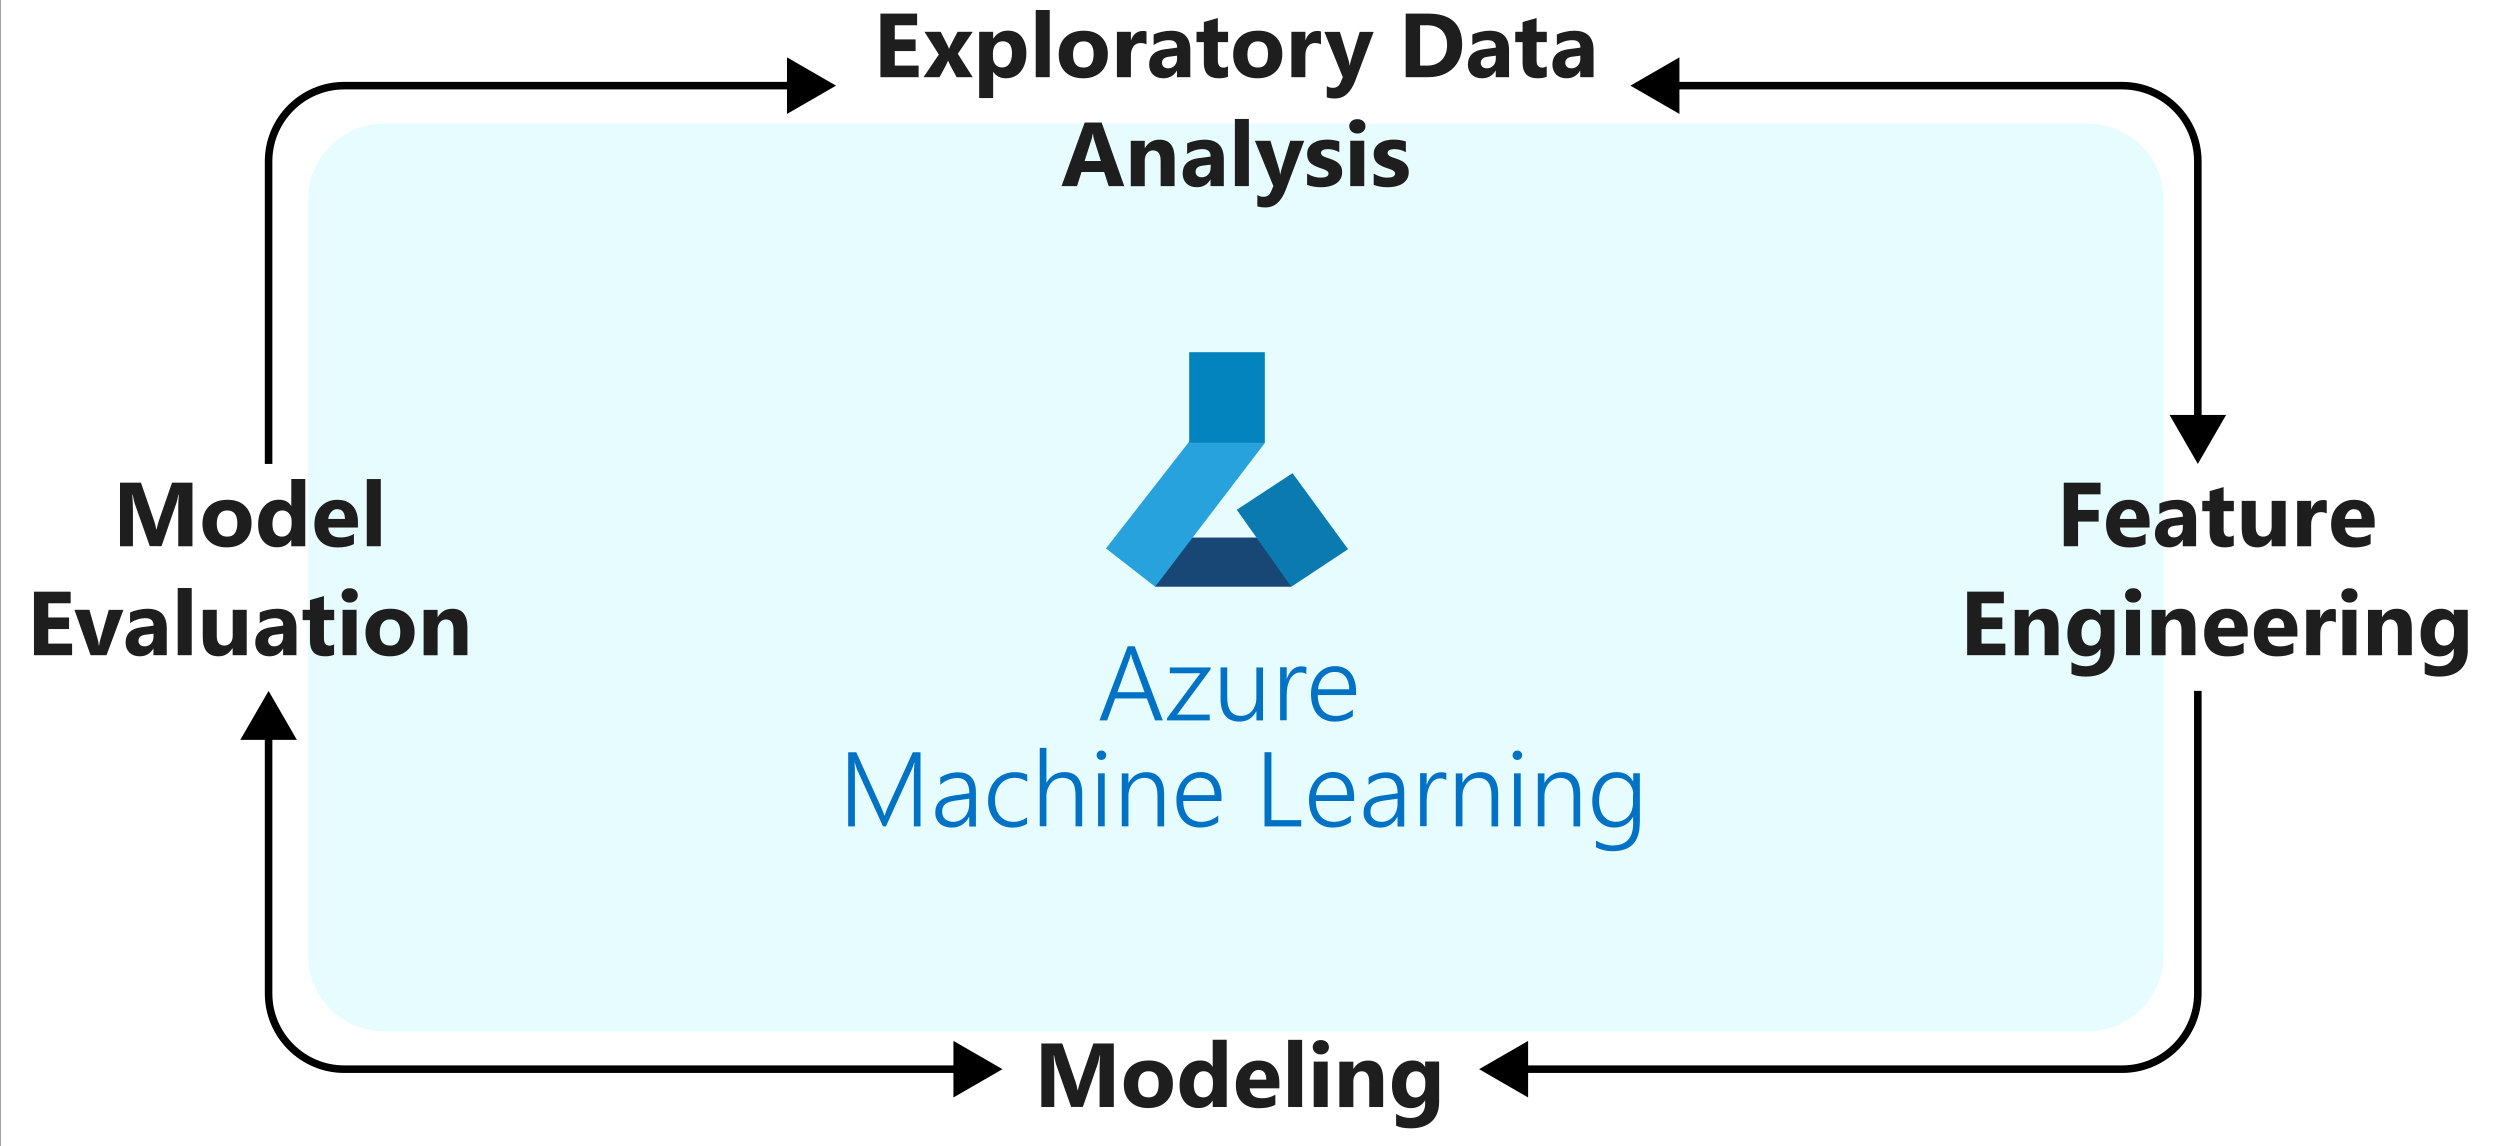 <?xml version="1.0" encoding="utf-8"?>
<!-- Generator: Adobe Illustrator 23.0.2, SVG Export Plug-In . SVG Version: 6.00 Build 0)  -->
<svg version="1.1" xmlns="http://www.w3.org/2000/svg" xmlns:xlink="http://www.w3.org/1999/xlink" x="0px" y="0px"
	 viewBox="0 0 330.44 151.49" enable-background="new 0 0 330.44 151.49" xml:space="preserve">
<rect x="0" y="0" width="330.44" height="151.49" fill="#333333" stroke="none"/>
<symbol  id="Deleted_Symbol_6" viewBox="0 -32 32 32">
	<rect y="-10" width="32" height="2"/>
	<rect y="-26" width="32" height="2"/>
	<rect y="-17.99" width="32" height="1.99"/>
	<rect y="-32" fill="none" width="32" height="32"/>
	<rect y="-32" fill="none" width="32" height="32"/>
</symbol>
<symbol  id="Marketplace_store" viewBox="-15.25 -19.25 30.5 38.5">
	<path fill="#0078D7" d="M13.45,9.65l-2.2-1.2l-1,1.2h-2.7v4.9c0,2.8-2.2,4.7-5.3,4.7c-0.5,0-0.9-0.1-1.3-0.1
		c0.6-0.3,1.1-0.8,1.6-1.3c1.9-0.1,3.7-1.1,3.7-3.3v-5h-3.4v4.5c0,2.8-2.2,4.7-5.3,4.7s-5.3-1.9-5.3-4.7v-4.5h-1.2h-5.1l-1.2-26.9
		l24.7-1.8l0,0h0.4l1-0.1l4.4,3.5L13.45,9.65z M-6.55,14.05c0,2.3,2,3.3,3.9,3.3s3.9-1,3.9-3.3v-4.5h-3v4.9c0,0.6,0.2,1.2,0.4,1.6
		c-0.6,0.2-1.1,0.2-1.3,0.2h-0.1c-0.2-0.6-0.4-1.2-0.4-1.8v-4.9h-3.4V14.05z"/>
</symbol>
<symbol  id="Pencil-02" viewBox="0 -16 16 16">
	<polyline fill="none" stroke="#000000" stroke-miterlimit="10" points="14.88,-4.12 4.69,-14.31 0.69,-15.31 1.69,-11.31 
		11.88,-1.12 	"/>
	<path fill="none" stroke="#000000" stroke-miterlimit="10" d="M11.88-1.12c0.83,0.83,2.17,0.83,3,0c0.83-0.83,0.83-2.17,0-3"/>
	<path fill="none" stroke="#000000" stroke-miterlimit="10" d="M4.5-14.5c0,1.66-1.34,3-3,3"/>
	<rect y="-16" fill="none" width="16" height="16"/>
	<line fill="none" stroke="#000000" stroke-miterlimit="10" x1="11" y1="-2" x2="14" y2="-5"/>
</symbol>
<symbol  id="Play-01" viewBox="0 -16 16 16">
	<g>
		<path d="M4-2.92L11.26-8L4-13.08V-2.92 M3-1v-14l10,7L3-1L3-1z"/>
	</g>
	<rect y="-16" fill="none" width="16" height="16"/>
</symbol>
<symbol  id="Repairs_x5F_01" viewBox="6 -32 20 32">
	<g>
		<path fill="#FFFFFF" d="M26-16h-4v8.59l2,2V0h-6v-5.41l2-2V-16h-4v-2h2v-11c0-1.65,1.35-3,3-3s3,1.35,3,3v11h2V-16z M20-2h2v-2.59
			l-1-1l-1,1V-2z M22-29c0-0.55-0.45-1-1-1s-1,0.45-1,1v11h2V-29z"/>
		<path fill="#FFFFFF" d="M11,0C8.24,0,6-2.24,6-5c0-1.56,0.75-3.04,2-3.98V-29c0-1.65,1.35-3,3-3s3,1.35,3,3v20.02
			c1.25,0.94,2,2.42,2,3.98C16-2.24,13.76,0,11,0z M12.5-7.58L12-7.87V-29c0-0.55-0.45-1-1-1s-1,0.45-1,1v21.13L9.5-7.58
			C8.56-7.03,8-6.07,8-5c0,1.3,0.84,2.4,2,2.82V-5l1-1l1,1v2.82C13.16-2.6,14-3.7,14-5C14-6.07,13.44-7.03,12.5-7.58z"/>
	</g>
</symbol>
<symbol  id="Video_x5F_02" viewBox="0 -16 16 16">
	<rect x="0.5" y="-11.5" fill="none" stroke="#101010" stroke-miterlimit="10" width="11" height="7"/>
	<rect y="-16" fill="none" width="16" height="16"/>
	<polygon fill="none" stroke="#101010" stroke-miterlimit="10" points="11.5,-9.25 15.5,-11.25 15.5,-4.75 11.5,-6.75 	"/>
</symbol>
<symbol  id="Virtual_network" viewBox="-19.8 -10.7 39.6 21.4">
	<g>
		<polygon fill="#0078D7" points="19.8,0 17.4,2.4 9.1,10.7 7.7,9.3 17.1,0 7.7,-9.3 9.1,-10.7 17.4,-2.4 		"/>
		<polygon fill="#0078D7" points="-19.8,0 -17.3,2.4 -9.1,10.7 -7.7,9.3 -17.1,0 -7.7,-9.3 -9.1,-10.7 -17.3,-2.4 		"/>
		<path fill="#0078D7" d="M-4.8,0c0-1.3-1.1-2.4-2.4-2.4c-1.4,0-2.4,1.1-2.4,2.4s1.1,2.4,2.4,2.4C-5.8,2.4-4.8,1.3-4.8,0z"/>
		<path fill="#0078D7" d="M0,2.4c1.3,0,2.4-1.1,2.4-2.4S1.3-2.4,0-2.4S-2.4-1.3-2.4,0S-1.3,2.4,0,2.4z"/>
		<path fill="#0078D7" d="M7.2,2.4c1.3,0,2.4-1.1,2.4-2.4S8.5-2.4,7.2-2.4C5.8-2.4,4.8-1.3,4.8,0S5.8,2.4,7.2,2.4z"/>
	</g>
</symbol>
<symbol  id="W10_x5F_CheckboxIndeterminate_x5F_16" viewBox="-4 -4 8 8">
	<rect x="-4" y="-4" width="8" height="8"/>
</symbol>
<symbol  id="W10_x5F_Checkbox_x5F_16" viewBox="-8 -8 16 16">
	<g>
		<path d="M7,7V-7H-7V7H7 M8,8H-8V-8H8V8L8,8z"/>
	</g>
</symbol>
<symbol  id="W10_x5F_Undo" viewBox="-5.91 -7.91 11.82 15.82">
	<path fill="none" stroke="#FFFFFF" stroke-miterlimit="10" d="M-2.56-7.56l6.53,6.53c1.91,1.91,1.91,5.02,0,6.93L3.91,5.98
		c-1.91,1.91-5.02,1.91-6.93,0l-2.54-2.53"/>
</symbol>
<symbol  id="gripper_x5F_16" viewBox="0 -16 16 16">
	<polygon fill="none" stroke="#231F20" stroke-miterlimit="10" points="9.5,-15.5 15.5,-9.5 15.5,-15.5 	"/>
	<rect y="-16" fill="none" width="16" height="16"/>
</symbol>
<symbol  id="smallbox_x5F_32" viewBox="0 -32 32 32">
	<rect x="8" y="-24" width="16" height="16"/>
	<rect y="-32" fill="none" width="32" height="32"/>
</symbol>
<symbol  id="unlock" viewBox="0 -16 16 16">
	<rect x="2.5" y="-15.5" fill="none" stroke="#000000" stroke-miterlimit="10" width="11" height="8"/>
	<rect y="-16" fill="none" width="16" height="16"/>
	<path d="M8,0C5.72,0,4-1.74,4-4h1c0,1.71,1.29,3,3,3s3-1.29,3-3v-3H6v-1h6v4C12-1.74,10.28,0,8,0z"/>
</symbol>
<g id="Shapes">
	<rect x="0.06" fill="#FFFFFF" width="330.44" height="151.49"/>
	<g>
		<path fill="#FFFFFF" d="M285.98,126.32c0,5.5-4.5,10-10,10H50.73c-5.5,0-10-4.5-10-10v-100c0-5.5,4.5-10,10-10h225.25
			c5.5,0,10,4.5,10,10V126.32z"/>
		<path opacity="0.14" fill="#50E6FF" d="M285.98,126.32c0,5.5-4.5,10-10,10H50.73c-5.5,0-10-4.5-10-10v-100c0-5.5,4.5-10,10-10
			h225.25c5.5,0,10,4.5,10,10V126.32z"/>
	</g>
	<g id="Wrench_tool_x28_s_x29_">
	</g>
	<g id="user2">
	</g>
	<g id="user2_1_">
	</g>
	<g id="user2_4_">
	</g>
	<g id="user2_3_">
	</g>
	<g id="user2_2_">
	</g>
	<g id="Internet_2">
	</g>
	<g id="Enterprise">
	</g>
	<g id="Tunnel__x28_stackable_x29_">
	</g>
	<g id="New_Symbol">
	</g>
	<g id="New_Symbol_1">
	</g>
	<g id="Files">
	</g>
	<g id="BlobBlock">
	</g>
	<g id="E_x5F_Enterprise">
	</g>
	<g id="E_x5F_AD_FS">
	</g>
	<g id="C_x5F_Azure_Active_Directory">
	</g>
	<g>
		<g>
			<path fill="none" stroke="#000000" stroke-miterlimit="10" d="M220.88,11.32h59.62c5.5,0,10,4.5,10,10v34.62"/>
			<g>
				<polygon points="221.98,15.06 215.5,11.32 221.98,7.58 				"/>
			</g>
			<g>
				<polygon points="286.76,54.84 290.5,61.32 294.24,54.84 				"/>
			</g>
		</g>
	</g>
	<g>
		<g>
			<path fill="none" stroke="#000000" stroke-miterlimit="10" d="M35.5,61.32v-40c0-5.5,4.5-10,10-10h59.62"/>
			<g>
				<polygon points="104.02,15.06 110.5,11.32 104.02,7.58 				"/>
			</g>
		</g>
	</g>
	<g>
		<g>
			<path fill="none" stroke="#000000" stroke-miterlimit="10" d="M200.88,141.32h79.62c5.5,0,10-4.5,10-10v-40"/>
			<g>
				<polygon points="201.98,145.06 195.5,141.32 201.98,137.58 				"/>
			</g>
		</g>
	</g>
	<g>
		<g>
			<path fill="none" stroke="#000000" stroke-miterlimit="10" d="M35.5,96.7v34.62c0,5.5,4.5,10,10,10h81.62"/>
			<g>
				<polygon points="31.76,97.79 35.5,91.32 39.24,97.79 				"/>
			</g>
			<g>
				<polygon points="126.02,145.06 132.5,141.32 126.02,137.58 				"/>
			</g>
		</g>
	</g>
	<g>
		<g>
			<rect x="152.68" y="71.05" fill="#184775" width="18" height="6.5"/>
			<polygon fill="#27A2DC" points="160.95,53.54 167.18,58.55 152.68,77.55 146.18,72.49 			"/>
			<polygon fill="#0B7AB1" points="163.47,67.38 170.84,62.54 178.18,72.59 170.68,77.55 			"/>
			<rect x="157.18" y="46.55" fill="#0384BE" width="10" height="11.97"/>
		</g>
	</g>
</g>
<g id="Text">
	<g id="Windows_Server_New">
	</g>
	<g>
		<rect y="63.32" fill="none" width="66" height="30"/>
		<path fill="#1E1E1E" d="M25.43,72.2h-1.87v-5.03c0-0.54,0.02-1.14,0.07-1.8h-0.05c-0.1,0.52-0.19,0.89-0.26,1.11l-1.97,5.71H19.8
			l-2-5.65c-0.05-0.15-0.14-0.54-0.26-1.17h-0.05c0.05,0.83,0.08,1.55,0.08,2.18v4.65h-1.71v-8.4h2.77l1.72,4.98
			c0.14,0.4,0.24,0.8,0.3,1.2h0.04c0.11-0.46,0.22-0.87,0.33-1.21l1.72-4.97h2.7V72.2z"/>
		<path fill="#1E1E1E" d="M29.98,72.35c-1,0-1.79-0.28-2.36-0.84s-0.86-1.32-0.86-2.28c0-0.99,0.3-1.77,0.89-2.33
			s1.4-0.84,2.41-0.84c1,0,1.78,0.28,2.34,0.84s0.85,1.3,0.85,2.22c0,1-0.29,1.78-0.88,2.36S30.99,72.35,29.98,72.35z M30.03,67.47
			c-0.44,0-0.78,0.15-1.02,0.45s-0.36,0.73-0.36,1.28c0,1.15,0.46,1.73,1.39,1.73c0.89,0,1.33-0.59,1.33-1.78
			C31.37,68.03,30.92,67.47,30.03,67.47z"/>
		<path fill="#1E1E1E" d="M40.35,72.2H38.5v-0.83h-0.02c-0.42,0.65-1.04,0.97-1.86,0.97c-0.75,0-1.35-0.26-1.81-0.79
			s-0.69-1.27-0.69-2.22c0-0.99,0.25-1.79,0.76-2.38s1.16-0.9,1.98-0.9c0.77,0,1.31,0.28,1.62,0.83h0.02v-3.57h1.85V72.2z
			 M38.54,69.28v-0.45c0-0.39-0.11-0.71-0.34-0.97s-0.52-0.39-0.88-0.39c-0.41,0-0.73,0.16-0.96,0.48s-0.35,0.76-0.35,1.33
			c0,0.53,0.11,0.93,0.33,1.22s0.53,0.43,0.93,0.43c0.38,0,0.68-0.15,0.92-0.45S38.54,69.78,38.54,69.28z"/>
		<path fill="#1E1E1E" d="M47.3,69.73h-3.91c0.06,0.87,0.61,1.31,1.65,1.31c0.66,0,1.24-0.16,1.74-0.47v1.34
			c-0.55,0.3-1.28,0.45-2.16,0.45c-0.97,0-1.72-0.27-2.26-0.81s-0.8-1.29-0.8-2.25c0-1,0.29-1.79,0.87-2.37s1.29-0.87,2.13-0.87
			c0.88,0,1.55,0.26,2.03,0.78s0.72,1.22,0.72,2.12V69.73z M45.59,68.59c0-0.86-0.35-1.29-1.04-1.29c-0.3,0-0.55,0.12-0.77,0.37
			s-0.35,0.55-0.4,0.92H45.59z"/>
		<path fill="#1E1E1E" d="M50.33,72.2h-1.85v-8.88h1.85V72.2z"/>
		<path fill="#1E1E1E" d="M9.53,86.6H4.49v-8.4h4.85v1.54H6.38v1.87h2.75v1.54H6.38v1.92h3.15V86.6z"/>
		<path fill="#1E1E1E" d="M16.31,80.6l-2.23,6h-2.11l-2.13-6h1.98l1.04,3.7c0.12,0.42,0.19,0.77,0.21,1.07h0.02
			c0.03-0.28,0.1-0.62,0.22-1.03l1.07-3.73H16.31z"/>
		<path fill="#1E1E1E" d="M22.03,86.6h-1.75v-0.86h-0.02c-0.4,0.67-1,1.01-1.79,1.01c-0.58,0-1.04-0.17-1.37-0.5s-0.5-0.77-0.5-1.32
			c0-1.16,0.69-1.84,2.07-2.02l1.63-0.22c0-0.66-0.36-0.98-1.07-0.98c-0.71,0-1.39,0.21-2.04,0.64v-1.39
			c0.26-0.13,0.61-0.25,1.06-0.35s0.85-0.15,1.22-0.15c1.71,0,2.57,0.85,2.57,2.56V86.6z M20.29,84.16v-0.4L19.2,83.9
			c-0.6,0.08-0.9,0.35-0.9,0.81c0,0.21,0.07,0.38,0.22,0.52s0.34,0.2,0.59,0.2c0.35,0,0.63-0.12,0.85-0.36S20.29,84.53,20.29,84.16z
			"/>
		<path fill="#1E1E1E" d="M25.34,86.6h-1.85v-8.88h1.85V86.6z"/>
		<path fill="#1E1E1E" d="M32.6,86.6h-1.85v-0.91h-0.03c-0.46,0.71-1.07,1.06-1.83,1.06c-1.39,0-2.09-0.84-2.09-2.53V80.6h1.85v3.46
			c0,0.85,0.34,1.27,1.01,1.27c0.33,0,0.6-0.12,0.8-0.35s0.3-0.55,0.3-0.95V80.6h1.85V86.6z"/>
		<path fill="#1E1E1E" d="M39.17,86.6h-1.75v-0.86h-0.02c-0.4,0.67-1,1.01-1.79,1.01c-0.58,0-1.04-0.17-1.37-0.5s-0.5-0.77-0.5-1.32
			c0-1.16,0.69-1.84,2.07-2.02l1.63-0.22c0-0.66-0.36-0.98-1.07-0.98c-0.71,0-1.39,0.21-2.04,0.64v-1.39
			c0.26-0.13,0.61-0.25,1.06-0.35s0.85-0.15,1.22-0.15c1.71,0,2.57,0.85,2.57,2.56V86.6z M37.43,84.16v-0.4l-1.09,0.14
			c-0.6,0.08-0.9,0.35-0.9,0.81c0,0.21,0.07,0.38,0.22,0.52s0.34,0.2,0.59,0.2c0.35,0,0.63-0.12,0.85-0.36S37.43,84.53,37.43,84.16z
			"/>
		<path fill="#1E1E1E" d="M44.17,86.53c-0.27,0.14-0.69,0.22-1.24,0.22c-1.3,0-1.96-0.68-1.96-2.03v-2.75h-0.97V80.6h0.97v-1.29
			l1.85-0.53v1.82h1.35v1.37h-1.35v2.43c0,0.63,0.25,0.94,0.74,0.94c0.2,0,0.4-0.06,0.6-0.17V86.53z"/>
		<path fill="#1E1E1E" d="M46.22,79.65c-0.31,0-0.57-0.09-0.77-0.28s-0.3-0.41-0.3-0.68c0-0.28,0.1-0.5,0.3-0.68
			s0.46-0.26,0.77-0.26c0.32,0,0.57,0.09,0.77,0.26s0.3,0.4,0.3,0.68c0,0.28-0.1,0.51-0.3,0.69S46.54,79.65,46.22,79.65z
			 M47.13,86.6h-1.85v-6h1.85V86.6z"/>
		<path fill="#1E1E1E" d="M51.53,86.75c-1,0-1.79-0.28-2.36-0.84s-0.86-1.32-0.86-2.28c0-0.99,0.3-1.77,0.89-2.33
			s1.4-0.84,2.41-0.84c1,0,1.78,0.28,2.34,0.84s0.85,1.3,0.85,2.22c0,1-0.29,1.78-0.88,2.36S52.54,86.75,51.53,86.75z M51.57,81.87
			c-0.44,0-0.78,0.15-1.02,0.45s-0.36,0.73-0.36,1.28c0,1.15,0.46,1.73,1.39,1.73c0.89,0,1.33-0.59,1.33-1.78
			C52.91,82.43,52.47,81.87,51.57,81.87z"/>
		<path fill="#1E1E1E" d="M61.79,86.6h-1.85v-3.33c0-0.93-0.33-1.39-1-1.39c-0.32,0-0.58,0.12-0.79,0.37s-0.31,0.56-0.31,0.94v3.42
			h-1.85v-6h1.85v0.95h0.02c0.44-0.73,1.08-1.1,1.93-1.1c1.33,0,1.99,0.82,1.99,2.47V86.6z"/>
	</g>
	<g>
		<rect x="255.56" y="63.32" fill="none" width="74.87" height="30"/>
		<path fill="#1E1E1E" d="M277.63,65.34h-2.96v2.06h2.72v1.54h-2.72v3.26h-1.89v-8.4h4.86V65.34z"/>
		<path fill="#1E1E1E" d="M284.11,69.73h-3.91c0.06,0.87,0.61,1.31,1.65,1.31c0.66,0,1.24-0.16,1.74-0.47v1.34
			c-0.55,0.3-1.28,0.45-2.16,0.45c-0.97,0-1.72-0.27-2.26-0.81s-0.8-1.29-0.8-2.25c0-1,0.29-1.79,0.87-2.37s1.29-0.87,2.13-0.87
			c0.88,0,1.55,0.26,2.03,0.78s0.72,1.22,0.72,2.12V69.73z M282.39,68.59c0-0.86-0.35-1.29-1.04-1.29c-0.3,0-0.55,0.12-0.77,0.37
			s-0.35,0.55-0.4,0.92H282.39z"/>
		<path fill="#1E1E1E" d="M290.26,72.2h-1.75v-0.86h-0.02c-0.4,0.67-1,1.01-1.79,1.01c-0.58,0-1.04-0.17-1.37-0.5
			s-0.5-0.77-0.5-1.32c0-1.16,0.69-1.84,2.07-2.02l1.63-0.22c0-0.66-0.36-0.98-1.07-0.98c-0.71,0-1.39,0.21-2.04,0.64v-1.39
			c0.26-0.13,0.61-0.25,1.06-0.35s0.85-0.15,1.22-0.15c1.71,0,2.57,0.85,2.57,2.56V72.2z M288.52,69.76v-0.4l-1.09,0.14
			c-0.6,0.08-0.9,0.35-0.9,0.81c0,0.21,0.07,0.38,0.22,0.52s0.34,0.2,0.59,0.2c0.35,0,0.63-0.12,0.85-0.36
			S288.52,70.13,288.52,69.76z"/>
		<path fill="#1E1E1E" d="M295.26,72.13c-0.27,0.14-0.69,0.22-1.24,0.22c-1.3,0-1.96-0.68-1.96-2.03v-2.75h-0.97V66.2h0.97v-1.29
			l1.85-0.53v1.82h1.35v1.37h-1.35v2.43c0,0.63,0.25,0.94,0.74,0.94c0.2,0,0.4-0.06,0.6-0.17V72.13z"/>
		<path fill="#1E1E1E" d="M302.1,72.2h-1.85v-0.91h-0.03c-0.46,0.71-1.07,1.06-1.83,1.06c-1.39,0-2.09-0.84-2.09-2.53V66.2h1.85
			v3.46c0,0.85,0.34,1.27,1.01,1.27c0.33,0,0.6-0.12,0.8-0.35s0.3-0.55,0.3-0.95V66.2h1.85V72.2z"/>
		<path fill="#1E1E1E" d="M307.54,67.87c-0.22-0.12-0.48-0.18-0.78-0.18c-0.4,0-0.72,0.15-0.94,0.44s-0.34,0.7-0.34,1.2v2.87h-1.85
			v-6h1.85v1.11h0.02c0.29-0.81,0.82-1.22,1.58-1.22c0.2,0,0.35,0.02,0.46,0.07V67.87z"/>
		<path fill="#1E1E1E" d="M313.86,69.73h-3.91c0.06,0.87,0.61,1.31,1.65,1.31c0.66,0,1.24-0.16,1.74-0.47v1.34
			c-0.55,0.3-1.28,0.45-2.16,0.45c-0.97,0-1.72-0.27-2.26-0.81s-0.8-1.29-0.8-2.25c0-1,0.29-1.79,0.87-2.37s1.29-0.87,2.13-0.87
			c0.88,0,1.55,0.26,2.03,0.78s0.72,1.22,0.72,2.12V69.73z M312.15,68.59c0-0.86-0.35-1.29-1.04-1.29c-0.3,0-0.55,0.12-0.77,0.37
			s-0.35,0.55-0.4,0.92H312.15z"/>
		<path fill="#1E1E1E" d="M265.05,86.6h-5.04v-8.4h4.85v1.54h-2.95v1.87h2.75v1.54h-2.75v1.92h3.15V86.6z"/>
		<path fill="#1E1E1E" d="M272.1,86.6h-1.85v-3.33c0-0.93-0.33-1.39-1-1.39c-0.32,0-0.58,0.12-0.79,0.37s-0.31,0.56-0.31,0.94v3.42
			h-1.85v-6h1.85v0.95h0.02c0.44-0.73,1.08-1.1,1.93-1.1c1.33,0,1.99,0.82,1.99,2.47V86.6z"/>
		<path fill="#1E1E1E" d="M279.49,85.92c0,1.11-0.32,1.98-0.97,2.59s-1.58,0.92-2.8,0.92c-0.81,0-1.45-0.12-1.92-0.35v-1.56
			c0.62,0.36,1.24,0.54,1.87,0.54c0.63,0,1.11-0.17,1.45-0.5s0.52-0.78,0.52-1.34v-0.47h-0.02c-0.42,0.67-1.04,1.01-1.87,1.01
			c-0.77,0-1.37-0.27-1.82-0.81s-0.67-1.26-0.67-2.17c0-1.02,0.25-1.82,0.75-2.42s1.16-0.9,1.97-0.9c0.73,0,1.28,0.28,1.64,0.84
			h0.02v-0.7h1.85V85.92z M277.66,83.72v-0.47c0-0.38-0.11-0.7-0.34-0.97s-0.52-0.4-0.88-0.4c-0.41,0-0.73,0.16-0.97,0.48
			s-0.35,0.77-0.35,1.35c0,0.5,0.11,0.9,0.33,1.19s0.53,0.44,0.91,0.44c0.38,0,0.69-0.15,0.93-0.44S277.66,84.2,277.66,83.72z"/>
		<path fill="#1E1E1E" d="M281.95,79.65c-0.31,0-0.57-0.09-0.77-0.28s-0.3-0.41-0.3-0.68c0-0.28,0.1-0.5,0.3-0.68
			s0.46-0.26,0.77-0.26c0.32,0,0.57,0.09,0.77,0.26s0.3,0.4,0.3,0.68c0,0.28-0.1,0.51-0.3,0.69S282.27,79.65,281.95,79.65z
			 M282.86,86.6h-1.85v-6h1.85V86.6z"/>
		<path fill="#1E1E1E" d="M290.19,86.6h-1.85v-3.33c0-0.93-0.33-1.39-1-1.39c-0.32,0-0.58,0.12-0.79,0.37s-0.31,0.56-0.31,0.94v3.42
			h-1.85v-6h1.85v0.95h0.02c0.44-0.73,1.08-1.1,1.93-1.1c1.33,0,1.99,0.82,1.99,2.47V86.6z"/>
		<path fill="#1E1E1E" d="M297.08,84.13h-3.91c0.06,0.87,0.61,1.31,1.65,1.31c0.66,0,1.24-0.16,1.74-0.47v1.34
			c-0.55,0.3-1.28,0.45-2.16,0.45c-0.97,0-1.72-0.27-2.26-0.81s-0.8-1.29-0.8-2.25c0-1,0.29-1.79,0.87-2.37s1.29-0.87,2.13-0.87
			c0.88,0,1.55,0.26,2.03,0.78s0.72,1.22,0.72,2.12V84.13z M295.36,82.99c0-0.86-0.35-1.29-1.04-1.29c-0.3,0-0.55,0.12-0.77,0.37
			s-0.35,0.55-0.4,0.92H295.36z"/>
		<path fill="#1E1E1E" d="M303.65,84.13h-3.91c0.06,0.87,0.61,1.31,1.65,1.31c0.66,0,1.24-0.16,1.74-0.47v1.34
			c-0.55,0.3-1.28,0.45-2.16,0.45c-0.97,0-1.72-0.27-2.26-0.81s-0.8-1.29-0.8-2.25c0-1,0.29-1.79,0.87-2.37s1.29-0.87,2.13-0.87
			c0.88,0,1.55,0.26,2.03,0.78s0.72,1.22,0.72,2.12V84.13z M301.93,82.99c0-0.86-0.35-1.29-1.04-1.29c-0.3,0-0.55,0.12-0.77,0.37
			s-0.35,0.55-0.4,0.92H301.93z"/>
		<path fill="#1E1E1E" d="M308.74,82.27c-0.22-0.12-0.48-0.18-0.78-0.18c-0.4,0-0.72,0.15-0.94,0.44s-0.34,0.7-0.34,1.2v2.87h-1.85
			v-6h1.85v1.11h0.02c0.29-0.81,0.82-1.22,1.58-1.22c0.2,0,0.35,0.02,0.46,0.07V82.27z"/>
		<path fill="#1E1E1E" d="M310.54,79.65c-0.31,0-0.57-0.09-0.77-0.28s-0.3-0.41-0.3-0.68c0-0.28,0.1-0.5,0.3-0.68
			s0.46-0.26,0.77-0.26c0.32,0,0.57,0.09,0.77,0.26s0.3,0.4,0.3,0.68c0,0.28-0.1,0.51-0.3,0.69S310.86,79.65,310.54,79.65z
			 M311.46,86.6h-1.85v-6h1.85V86.6z"/>
		<path fill="#1E1E1E" d="M318.79,86.6h-1.85v-3.33c0-0.93-0.33-1.39-1-1.39c-0.32,0-0.58,0.12-0.79,0.37s-0.31,0.56-0.31,0.94v3.42
			h-1.85v-6h1.85v0.95h0.02c0.44-0.73,1.08-1.1,1.93-1.1c1.33,0,1.99,0.82,1.99,2.47V86.6z"/>
		<path fill="#1E1E1E" d="M326.18,85.92c0,1.11-0.32,1.98-0.97,2.59s-1.58,0.92-2.8,0.92c-0.81,0-1.45-0.12-1.92-0.35v-1.56
			c0.62,0.36,1.24,0.54,1.87,0.54c0.63,0,1.11-0.17,1.45-0.5s0.52-0.78,0.52-1.34v-0.47h-0.02c-0.42,0.67-1.04,1.01-1.87,1.01
			c-0.77,0-1.37-0.27-1.82-0.81s-0.67-1.26-0.67-2.17c0-1.02,0.25-1.82,0.75-2.42s1.16-0.9,1.97-0.9c0.73,0,1.28,0.28,1.64,0.84
			h0.02v-0.7h1.85V85.92z M324.36,83.72v-0.47c0-0.38-0.11-0.7-0.34-0.97s-0.52-0.4-0.88-0.4c-0.41,0-0.73,0.16-0.97,0.48
			s-0.35,0.77-0.35,1.35c0,0.5,0.11,0.9,0.33,1.19s0.53,0.44,0.91,0.44c0.38,0,0.69-0.15,0.93-0.44S324.36,84.2,324.36,83.72z"/>
	</g>
	<g>
		<path fill="#1E1E1E" d="M147.21,146.32h-1.87v-5.03c0-0.54,0.02-1.14,0.07-1.8h-0.05c-0.1,0.52-0.19,0.89-0.26,1.11l-1.97,5.71
			h-1.55l-2-5.65c-0.05-0.15-0.14-0.54-0.26-1.17h-0.05c0.05,0.83,0.08,1.55,0.08,2.18v4.65h-1.71v-8.4h2.77l1.72,4.98
			c0.14,0.4,0.24,0.8,0.3,1.2h0.04c0.11-0.46,0.22-0.87,0.33-1.21l1.72-4.97h2.7V146.32z"/>
		<path fill="#1E1E1E" d="M151.76,146.46c-1,0-1.79-0.28-2.36-0.84s-0.86-1.32-0.86-2.28c0-0.99,0.3-1.77,0.89-2.33
			s1.4-0.84,2.41-0.84c1,0,1.78,0.28,2.34,0.84s0.85,1.3,0.85,2.22c0,1-0.29,1.78-0.88,2.36S152.78,146.46,151.76,146.46z
			 M151.81,141.59c-0.44,0-0.78,0.15-1.02,0.45s-0.36,0.73-0.36,1.28c0,1.15,0.46,1.73,1.39,1.73c0.89,0,1.33-0.59,1.33-1.78
			C153.15,142.15,152.71,141.59,151.81,141.59z"/>
		<path fill="#1E1E1E" d="M162.14,146.32h-1.85v-0.83h-0.02c-0.42,0.65-1.04,0.97-1.86,0.97c-0.75,0-1.35-0.26-1.81-0.79
			s-0.69-1.27-0.69-2.22c0-0.99,0.25-1.79,0.76-2.38s1.16-0.9,1.98-0.9c0.77,0,1.31,0.28,1.62,0.83h0.02v-3.57h1.85V146.32z
			 M160.32,143.4v-0.45c0-0.39-0.11-0.71-0.34-0.97s-0.52-0.39-0.88-0.39c-0.41,0-0.73,0.16-0.96,0.48s-0.35,0.76-0.35,1.33
			c0,0.53,0.11,0.93,0.33,1.22s0.53,0.43,0.93,0.43c0.38,0,0.68-0.15,0.92-0.45S160.32,143.9,160.32,143.4z"/>
		<path fill="#1E1E1E" d="M169.09,143.85h-3.91c0.06,0.87,0.61,1.31,1.65,1.31c0.66,0,1.24-0.16,1.74-0.47v1.34
			c-0.55,0.3-1.28,0.45-2.16,0.45c-0.97,0-1.72-0.27-2.26-0.81s-0.8-1.29-0.8-2.25c0-1,0.29-1.79,0.87-2.37s1.29-0.87,2.13-0.87
			c0.88,0,1.55,0.26,2.03,0.78s0.72,1.22,0.72,2.12V143.85z M167.37,142.71c0-0.86-0.35-1.29-1.04-1.29c-0.3,0-0.55,0.12-0.77,0.37
			s-0.35,0.55-0.4,0.92H167.37z"/>
		<path fill="#1E1E1E" d="M172.11,146.32h-1.85v-8.88h1.85V146.32z"/>
		<path fill="#1E1E1E" d="M174.58,139.37c-0.31,0-0.57-0.09-0.77-0.28s-0.3-0.41-0.3-0.68c0-0.28,0.1-0.5,0.3-0.68
			s0.46-0.26,0.77-0.26c0.32,0,0.57,0.09,0.77,0.26s0.3,0.4,0.3,0.68c0,0.28-0.1,0.51-0.3,0.69S174.9,139.37,174.58,139.37z
			 M175.49,146.32h-1.85v-6h1.85V146.32z"/>
		<path fill="#1E1E1E" d="M182.83,146.32h-1.85v-3.33c0-0.93-0.33-1.39-1-1.39c-0.32,0-0.58,0.12-0.79,0.37s-0.31,0.56-0.31,0.94
			v3.42h-1.85v-6h1.85v0.95h0.02c0.44-0.73,1.08-1.1,1.93-1.1c1.33,0,1.99,0.82,1.99,2.47V146.32z"/>
		<path fill="#1E1E1E" d="M190.22,145.63c0,1.11-0.32,1.98-0.97,2.59s-1.58,0.92-2.8,0.92c-0.81,0-1.45-0.12-1.92-0.35v-1.56
			c0.62,0.36,1.24,0.54,1.87,0.54c0.63,0,1.11-0.17,1.45-0.5s0.52-0.78,0.52-1.34v-0.47h-0.02c-0.42,0.67-1.04,1.01-1.87,1.01
			c-0.77,0-1.37-0.27-1.82-0.81s-0.67-1.26-0.67-2.17c0-1.02,0.25-1.82,0.75-2.42s1.16-0.9,1.97-0.9c0.73,0,1.28,0.28,1.64,0.84
			h0.02v-0.7h1.85V145.63z M188.39,143.44v-0.47c0-0.38-0.11-0.7-0.34-0.97s-0.52-0.4-0.88-0.4c-0.41,0-0.73,0.16-0.97,0.48
			s-0.35,0.77-0.35,1.35c0,0.5,0.11,0.9,0.33,1.19s0.53,0.44,0.91,0.44c0.38,0,0.69-0.15,0.93-0.44S188.39,143.92,188.39,143.44z"/>
	</g>
	<g>
		<rect x="105.86" y="1.32" fill="none" width="115" height="30"/>
		<path fill="#1E1E1E" d="M121.41,10.2h-5.04V1.8h4.85v1.54h-2.95v1.87h2.75v1.54h-2.75v1.92h3.15V10.2z"/>
		<path fill="#1E1E1E" d="M128.58,4.2l-1.98,2.91l1.97,3.09h-2.13l-0.87-1.62c-0.07-0.13-0.15-0.31-0.25-0.54h-0.02
			c-0.06,0.16-0.14,0.34-0.24,0.53l-0.87,1.63h-2.13l2.03-2.99l-1.9-3.01h2.14l0.86,1.68c0.11,0.22,0.19,0.41,0.24,0.56h0.02
			c0.06-0.18,0.15-0.38,0.25-0.57l0.87-1.67H128.58z"/>
		<path fill="#1E1E1E" d="M131.29,9.5h-0.02v3.46h-1.85V4.2h1.85v0.9h0.02c0.46-0.7,1.1-1.05,1.93-1.05c0.78,0,1.38,0.27,1.8,0.8
			s0.64,1.26,0.64,2.18c0,1-0.25,1.8-0.74,2.41s-1.15,0.91-1.97,0.91C132.22,10.35,131.67,10.07,131.29,9.5z M131.24,7.04v0.48
			c0,0.41,0.11,0.75,0.33,1.01s0.51,0.39,0.86,0.39c0.42,0,0.75-0.16,0.98-0.49s0.35-0.79,0.35-1.39c0-1.05-0.41-1.58-1.23-1.58
			c-0.38,0-0.69,0.14-0.93,0.43S131.24,6.57,131.24,7.04z"/>
		<path fill="#1E1E1E" d="M138.75,10.2h-1.85V1.32h1.85V10.2z"/>
		<path fill="#1E1E1E" d="M143.16,10.35c-1,0-1.79-0.28-2.36-0.84s-0.86-1.32-0.86-2.28c0-0.99,0.3-1.77,0.89-2.33
			s1.4-0.84,2.41-0.84c1,0,1.78,0.28,2.34,0.84s0.85,1.3,0.85,2.22c0,1-0.29,1.78-0.88,2.36S144.18,10.35,143.16,10.35z
			 M143.21,5.47c-0.44,0-0.78,0.15-1.02,0.45s-0.36,0.73-0.36,1.28c0,1.15,0.46,1.73,1.39,1.73c0.89,0,1.33-0.59,1.33-1.78
			C144.55,6.03,144.1,5.47,143.21,5.47z"/>
		<path fill="#1E1E1E" d="M151.54,5.87c-0.22-0.12-0.48-0.18-0.78-0.18c-0.4,0-0.72,0.15-0.94,0.44s-0.34,0.7-0.34,1.2v2.87h-1.85
			v-6h1.85v1.11h0.02c0.29-0.81,0.82-1.22,1.58-1.22c0.2,0,0.35,0.02,0.46,0.07V5.87z"/>
		<path fill="#1E1E1E" d="M157.32,10.2h-1.75V9.34h-0.02c-0.4,0.67-1,1.01-1.79,1.01c-0.58,0-1.04-0.17-1.37-0.5s-0.5-0.77-0.5-1.32
			c0-1.16,0.69-1.84,2.07-2.02l1.63-0.22c0-0.66-0.36-0.98-1.07-0.98c-0.71,0-1.39,0.21-2.04,0.64V4.56
			c0.26-0.13,0.61-0.25,1.06-0.35s0.85-0.15,1.22-0.15c1.71,0,2.57,0.85,2.57,2.56V10.2z M155.58,7.76v-0.4l-1.09,0.14
			c-0.6,0.08-0.9,0.35-0.9,0.81c0,0.21,0.07,0.38,0.22,0.52s0.34,0.2,0.59,0.2c0.35,0,0.63-0.12,0.85-0.36S155.58,8.13,155.58,7.76z
			"/>
		<path fill="#1E1E1E" d="M162.32,10.13c-0.27,0.14-0.69,0.22-1.24,0.22c-1.3,0-1.96-0.68-1.96-2.03V5.57h-0.97V4.2h0.97V2.91
			l1.85-0.53V4.2h1.35v1.37h-1.35v2.43c0,0.63,0.25,0.94,0.74,0.94c0.2,0,0.4-0.06,0.6-0.17V10.13z"/>
		<path fill="#1E1E1E" d="M166.22,10.35c-1,0-1.79-0.28-2.36-0.84S163,8.19,163,7.22c0-0.99,0.3-1.77,0.89-2.33s1.4-0.84,2.41-0.84
			c1,0,1.78,0.28,2.34,0.84s0.85,1.3,0.85,2.22c0,1-0.29,1.78-0.88,2.36S167.23,10.35,166.22,10.35z M166.26,5.47
			c-0.44,0-0.78,0.15-1.02,0.45s-0.36,0.73-0.36,1.28c0,1.15,0.46,1.73,1.39,1.73c0.89,0,1.33-0.59,1.33-1.78
			C167.61,6.03,167.16,5.47,166.26,5.47z"/>
		<path fill="#1E1E1E" d="M174.6,5.87c-0.22-0.12-0.48-0.18-0.78-0.18c-0.4,0-0.72,0.15-0.94,0.44s-0.34,0.7-0.34,1.2v2.87h-1.85v-6
			h1.85v1.11h0.02c0.29-0.81,0.82-1.22,1.58-1.22c0.2,0,0.35,0.02,0.46,0.07V5.87z"/>
		<path fill="#1E1E1E" d="M181.57,4.2l-2.44,6.48c-0.59,1.56-1.47,2.34-2.65,2.34c-0.45,0-0.82-0.05-1.11-0.15v-1.48
			c0.25,0.14,0.51,0.22,0.8,0.22c0.48,0,0.81-0.22,1-0.67l0.32-0.74l-2.44-5.99h2.05l1.12,3.65c0.07,0.23,0.13,0.49,0.16,0.8h0.02
			c0.04-0.23,0.1-0.49,0.19-0.79l1.13-3.66H181.57z"/>
		<path fill="#1E1E1E" d="M185.8,10.2V1.8h2.98c2.98,0,4.48,1.37,4.48,4.1c0,1.31-0.41,2.35-1.22,3.13s-1.9,1.17-3.25,1.17H185.8z
			 M187.7,3.34v5.33h0.94c0.82,0,1.46-0.25,1.93-0.74s0.7-1.16,0.7-2.01c0-0.8-0.23-1.43-0.69-1.89s-1.11-0.69-1.95-0.69H187.7z"/>
		<path fill="#1E1E1E" d="M199.45,10.2h-1.75V9.34h-0.02c-0.4,0.67-1,1.01-1.79,1.01c-0.58,0-1.04-0.17-1.37-0.5s-0.5-0.77-0.5-1.32
			c0-1.16,0.69-1.84,2.07-2.02l1.63-0.22c0-0.66-0.36-0.98-1.07-0.98c-0.71,0-1.39,0.21-2.04,0.64V4.56
			c0.26-0.13,0.61-0.25,1.06-0.35s0.85-0.15,1.22-0.15c1.71,0,2.57,0.85,2.57,2.56V10.2z M197.71,7.76v-0.4l-1.09,0.14
			c-0.6,0.08-0.9,0.35-0.9,0.81c0,0.21,0.07,0.38,0.22,0.52s0.34,0.2,0.59,0.2c0.35,0,0.63-0.12,0.85-0.36S197.71,8.13,197.71,7.76z
			"/>
		<path fill="#1E1E1E" d="M204.45,10.13c-0.27,0.14-0.69,0.22-1.24,0.22c-1.3,0-1.96-0.68-1.96-2.03V5.57h-0.97V4.2h0.97V2.91
			l1.85-0.53V4.2h1.35v1.37h-1.35v2.43c0,0.63,0.25,0.94,0.74,0.94c0.2,0,0.4-0.06,0.6-0.17V10.13z"/>
		<path fill="#1E1E1E" d="M210.62,10.2h-1.75V9.34h-0.02c-0.4,0.67-1,1.01-1.79,1.01c-0.58,0-1.04-0.17-1.37-0.5s-0.5-0.77-0.5-1.32
			c0-1.16,0.69-1.84,2.07-2.02l1.63-0.22c0-0.66-0.36-0.98-1.07-0.98c-0.71,0-1.39,0.21-2.04,0.64V4.56
			c0.26-0.13,0.61-0.25,1.06-0.35s0.85-0.15,1.22-0.15c1.71,0,2.57,0.85,2.57,2.56V10.2z M208.88,7.76v-0.4l-1.09,0.14
			c-0.6,0.08-0.9,0.35-0.9,0.81c0,0.21,0.07,0.38,0.22,0.52s0.34,0.2,0.59,0.2c0.35,0,0.63-0.12,0.85-0.36S208.88,8.13,208.88,7.76z
			"/>
		<path fill="#1E1E1E" d="M148.6,24.6h-2.06l-0.6-1.87h-2.99l-0.59,1.87h-2.05l3.06-8.4h2.24L148.6,24.6z M145.51,21.28l-0.9-2.82
			c-0.07-0.21-0.11-0.46-0.14-0.76h-0.05c-0.02,0.25-0.07,0.49-0.15,0.73l-0.91,2.85H145.51z"/>
		<path fill="#1E1E1E" d="M155.26,24.6h-1.85v-3.33c0-0.93-0.33-1.39-1-1.39c-0.32,0-0.58,0.12-0.79,0.37s-0.31,0.56-0.31,0.94v3.42
			h-1.85v-6h1.85v0.95h0.02c0.44-0.73,1.08-1.1,1.93-1.1c1.33,0,1.99,0.82,1.99,2.47V24.6z"/>
		<path fill="#1E1E1E" d="M161.76,24.6H160v-0.86h-0.02c-0.4,0.67-1,1.01-1.79,1.01c-0.58,0-1.04-0.17-1.37-0.5s-0.5-0.77-0.5-1.32
			c0-1.16,0.69-1.84,2.07-2.02l1.63-0.22c0-0.66-0.36-0.98-1.07-0.98c-0.71,0-1.39,0.21-2.04,0.64v-1.39
			c0.26-0.13,0.61-0.25,1.06-0.35s0.85-0.15,1.22-0.15c1.71,0,2.57,0.85,2.57,2.56V24.6z M160.02,22.16v-0.4l-1.09,0.14
			c-0.6,0.08-0.9,0.35-0.9,0.81c0,0.21,0.07,0.38,0.22,0.52s0.34,0.2,0.59,0.2c0.35,0,0.63-0.12,0.85-0.36
			S160.02,22.53,160.02,22.16z"/>
		<path fill="#1E1E1E" d="M165.07,24.6h-1.85v-8.88h1.85V24.6z"/>
		<path fill="#1E1E1E" d="M172.39,18.6l-2.44,6.48c-0.59,1.56-1.47,2.34-2.65,2.34c-0.45,0-0.82-0.05-1.11-0.15v-1.48
			c0.25,0.14,0.51,0.22,0.8,0.22c0.48,0,0.81-0.22,1-0.67l0.32-0.74l-2.44-5.99h2.05l1.12,3.65c0.07,0.23,0.13,0.49,0.16,0.8h0.02
			c0.04-0.23,0.1-0.49,0.19-0.79l1.13-3.66H172.39z"/>
		<path fill="#1E1E1E" d="M172.77,24.44v-1.5c0.3,0.18,0.61,0.32,0.91,0.41s0.59,0.13,0.86,0.13c0.33,0,0.59-0.04,0.78-0.13
			s0.28-0.23,0.28-0.41c0-0.12-0.04-0.21-0.13-0.29s-0.2-0.15-0.33-0.21s-0.28-0.11-0.44-0.16s-0.31-0.1-0.46-0.16
			c-0.24-0.09-0.45-0.19-0.63-0.29s-0.33-0.22-0.46-0.36s-0.22-0.29-0.28-0.47s-0.1-0.39-0.1-0.64c0-0.34,0.07-0.63,0.22-0.87
			s0.34-0.44,0.59-0.59s0.52-0.27,0.84-0.34s0.64-0.11,0.98-0.11c0.27,0,0.54,0.02,0.81,0.06s0.54,0.1,0.81,0.18v1.43
			c-0.23-0.14-0.49-0.24-0.75-0.31s-0.53-0.1-0.79-0.1c-0.12,0-0.24,0.01-0.34,0.03s-0.2,0.05-0.28,0.09s-0.15,0.09-0.19,0.16
			s-0.07,0.14-0.07,0.22c0,0.11,0.04,0.2,0.11,0.28s0.16,0.15,0.28,0.2s0.24,0.11,0.38,0.15s0.28,0.09,0.41,0.14
			c0.25,0.09,0.47,0.18,0.67,0.28s0.37,0.22,0.51,0.36s0.25,0.3,0.33,0.48s0.11,0.4,0.11,0.66c0,0.36-0.08,0.66-0.23,0.91
			s-0.36,0.46-0.62,0.62s-0.55,0.27-0.88,0.35s-0.68,0.11-1.04,0.11C173.94,24.75,173.33,24.65,172.77,24.44z"/>
		<path fill="#1E1E1E" d="M179.41,17.65c-0.31,0-0.57-0.09-0.77-0.28s-0.3-0.41-0.3-0.68c0-0.28,0.1-0.5,0.3-0.68
			s0.46-0.26,0.77-0.26c0.32,0,0.57,0.09,0.77,0.26s0.3,0.4,0.3,0.68c0,0.28-0.1,0.51-0.3,0.69S179.73,17.65,179.41,17.65z
			 M180.32,24.6h-1.85v-6h1.85V24.6z"/>
		<path fill="#1E1E1E" d="M181.57,24.44v-1.5c0.3,0.18,0.61,0.32,0.91,0.41s0.59,0.13,0.86,0.13c0.33,0,0.59-0.04,0.78-0.13
			s0.28-0.23,0.28-0.41c0-0.12-0.04-0.21-0.13-0.29s-0.2-0.15-0.33-0.21s-0.28-0.11-0.44-0.16s-0.31-0.1-0.46-0.16
			c-0.24-0.09-0.45-0.19-0.63-0.29s-0.33-0.22-0.46-0.36s-0.22-0.29-0.28-0.47s-0.1-0.39-0.1-0.64c0-0.34,0.07-0.63,0.22-0.87
			s0.34-0.44,0.59-0.59s0.52-0.27,0.84-0.34s0.64-0.11,0.98-0.11c0.27,0,0.54,0.02,0.81,0.06s0.54,0.1,0.81,0.18v1.43
			c-0.23-0.14-0.49-0.24-0.75-0.31s-0.53-0.1-0.79-0.1c-0.12,0-0.24,0.01-0.34,0.03s-0.2,0.05-0.28,0.09s-0.15,0.09-0.19,0.16
			s-0.07,0.14-0.07,0.22c0,0.11,0.04,0.2,0.11,0.28s0.16,0.15,0.28,0.2s0.24,0.11,0.38,0.15s0.28,0.09,0.41,0.14
			c0.25,0.09,0.47,0.18,0.67,0.28s0.37,0.22,0.51,0.36s0.25,0.3,0.33,0.48s0.11,0.4,0.11,0.66c0,0.36-0.08,0.66-0.23,0.91
			s-0.36,0.46-0.62,0.62s-0.55,0.27-0.88,0.35s-0.68,0.11-1.04,0.11C182.74,24.75,182.13,24.65,181.57,24.44z"/>
	</g>
	<g>
		<g>
			<path fill="#0072C6" d="M152.67,95.22l-1.08-2.9h-4.2l-1.05,2.9h-1.01l3.73-9.8h0.92l3.71,9.8H152.67z M149.68,87.13
				c-0.03-0.09-0.07-0.19-0.1-0.3s-0.06-0.24-0.08-0.39h-0.03c-0.03,0.15-0.06,0.28-0.09,0.39s-0.07,0.21-0.1,0.3l-1.59,4.36h3.59
				L149.68,87.13z"/>
			<path fill="#0072C6" d="M155.59,94.45h4.31v0.77h-5.65v-0.29l4.4-5.94h-4.03v-0.77h5.39v0.25L155.59,94.45z"/>
			<path fill="#0072C6" d="M166.07,95.22v-1.19h-0.03c-0.47,0.9-1.21,1.35-2.21,1.35c-1.66,0-2.5-1.02-2.5-3.05v-4.12h0.88v3.95
				c0,0.84,0.15,1.46,0.45,1.86c0.3,0.4,0.76,0.6,1.37,0.6c0.3,0,0.58-0.06,0.82-0.17c0.25-0.12,0.46-0.28,0.64-0.49
				c0.18-0.21,0.32-0.47,0.42-0.76c0.1-0.3,0.15-0.62,0.15-0.98v-4h0.88v7H166.07z"/>
			<path fill="#0072C6" d="M172.68,89.11c-0.21-0.15-0.47-0.23-0.79-0.23c-0.23,0-0.44,0.04-0.62,0.13s-0.33,0.21-0.47,0.36
				c-0.13,0.15-0.25,0.32-0.34,0.52c-0.09,0.2-0.17,0.4-0.23,0.62c-0.06,0.21-0.1,0.43-0.12,0.65c-0.02,0.22-0.04,0.43-0.04,0.62
				v3.42h-0.87v-7h0.87v1.5h0.03c0.08-0.26,0.19-0.48,0.31-0.69c0.13-0.2,0.27-0.37,0.43-0.51s0.34-0.25,0.54-0.32
				c0.19-0.07,0.4-0.11,0.61-0.11c0.14,0,0.27,0.01,0.38,0.03c0.11,0.02,0.21,0.05,0.3,0.08V89.11z"/>
			<path fill="#0072C6" d="M174.18,91.87c0,0.43,0.06,0.81,0.17,1.16s0.27,0.63,0.47,0.87s0.45,0.42,0.75,0.54s0.63,0.19,1,0.19
				c0.79,0,1.53-0.28,2.24-0.83v0.86c-0.67,0.48-1.48,0.72-2.43,0.72c-0.47,0-0.9-0.08-1.28-0.25s-0.71-0.4-0.98-0.71
				c-0.27-0.31-0.48-0.7-0.62-1.15c-0.15-0.46-0.22-0.98-0.22-1.56c0-0.52,0.08-1.01,0.24-1.46c0.16-0.45,0.38-0.83,0.66-1.16
				c0.28-0.33,0.62-0.58,1-0.77c0.39-0.18,0.81-0.28,1.27-0.28c0.45,0,0.85,0.08,1.2,0.24c0.35,0.16,0.64,0.38,0.87,0.67
				c0.24,0.29,0.41,0.65,0.54,1.07s0.18,0.89,0.18,1.41v0.44H174.18z M178.34,91.11c-0.01-0.73-0.19-1.29-0.52-1.7
				c-0.33-0.4-0.8-0.6-1.39-0.6c-0.3,0-0.57,0.05-0.82,0.16s-0.47,0.26-0.67,0.45s-0.35,0.44-0.48,0.72
				c-0.13,0.28-0.21,0.6-0.26,0.96H178.34z"/>
			<path fill="#0072C6" d="M120.79,109.22v-6.77c0-0.35,0.03-0.9,0.08-1.67h-0.03c-0.06,0.21-0.12,0.38-0.17,0.53
				s-0.1,0.27-0.15,0.37l-3.42,7.54h-0.39l-3.42-7.49c-0.1-0.23-0.2-0.55-0.31-0.96h-0.03c0.02,0.21,0.03,0.45,0.04,0.72
				s0.01,0.57,0.01,0.9v6.84h-0.89v-9.8h1.07l3.33,7.37c0.07,0.15,0.14,0.31,0.2,0.48s0.13,0.33,0.18,0.52h0.04
				c0.06-0.18,0.12-0.35,0.17-0.5s0.12-0.31,0.19-0.49l3.36-7.38h1.02v9.8H120.79z"/>
			<path fill="#0072C6" d="M128.11,109.22v-1.24h-0.03c-0.23,0.45-0.54,0.79-0.93,1.04c-0.39,0.25-0.84,0.37-1.34,0.37
				c-0.34,0-0.64-0.05-0.91-0.14c-0.27-0.1-0.5-0.23-0.69-0.41c-0.19-0.18-0.33-0.39-0.44-0.63s-0.15-0.52-0.15-0.81
				c0-0.63,0.2-1.14,0.59-1.51c0.39-0.38,0.98-0.62,1.78-0.73l2.13-0.31c0-1.34-0.52-2.02-1.57-2.02c-0.82,0-1.57,0.3-2.27,0.9
				v-0.96c0.15-0.1,0.31-0.2,0.5-0.28s0.38-0.16,0.58-0.22s0.42-0.11,0.63-0.14c0.22-0.03,0.43-0.05,0.63-0.05
				c0.78,0,1.37,0.22,1.77,0.66c0.4,0.44,0.6,1.09,0.6,1.96v4.55H128.11z M126.31,105.82c-0.31,0.05-0.58,0.1-0.81,0.17
				c-0.22,0.07-0.41,0.16-0.55,0.28c-0.15,0.12-0.25,0.26-0.32,0.43s-0.1,0.38-0.1,0.63c0,0.19,0.03,0.36,0.1,0.52
				c0.07,0.16,0.16,0.3,0.29,0.41c0.13,0.12,0.28,0.21,0.46,0.27c0.18,0.06,0.38,0.1,0.61,0.1c0.31,0,0.59-0.06,0.85-0.18
				s0.48-0.28,0.67-0.49c0.19-0.21,0.34-0.46,0.44-0.75c0.11-0.29,0.16-0.61,0.16-0.95v-0.69L126.31,105.82z"/>
			<path fill="#0072C6" d="M135.75,108.9c-0.52,0.31-1.15,0.48-1.89,0.49c-0.5,0-0.95-0.08-1.35-0.26c-0.4-0.18-0.74-0.42-1.03-0.74
				c-0.28-0.32-0.5-0.69-0.65-1.12s-0.23-0.9-0.23-1.4c0-0.52,0.08-1.02,0.24-1.48c0.16-0.46,0.39-0.87,0.7-1.21
				c0.3-0.34,0.68-0.62,1.12-0.82c0.44-0.2,0.95-0.3,1.52-0.3c0.58,0,1.11,0.11,1.59,0.33v0.93c-0.51-0.34-1.06-0.51-1.65-0.51
				c-0.42,0-0.78,0.08-1.11,0.24c-0.32,0.16-0.6,0.37-0.82,0.64c-0.22,0.27-0.39,0.59-0.51,0.95s-0.17,0.75-0.17,1.15
				c0,0.37,0.05,0.73,0.15,1.07c0.1,0.34,0.25,0.64,0.45,0.91c0.2,0.26,0.46,0.47,0.77,0.63c0.31,0.15,0.67,0.23,1.09,0.23
				c0.66,0,1.25-0.2,1.78-0.59V108.9z"/>
			<path fill="#0072C6" d="M142.16,109.22v-4.12c0-0.78-0.14-1.36-0.42-1.73c-0.28-0.37-0.72-0.56-1.32-0.56
				c-0.28,0-0.55,0.06-0.81,0.17c-0.26,0.11-0.48,0.28-0.67,0.49s-0.34,0.48-0.46,0.78c-0.11,0.31-0.17,0.66-0.17,1.04v3.92h-0.88
				V98.85h0.88v4.57h0.03c0.55-0.92,1.33-1.37,2.35-1.37c0.78,0,1.36,0.24,1.76,0.72c0.39,0.48,0.59,1.19,0.59,2.12v4.33H142.16z"/>
			<path fill="#0072C6" d="M145.57,100.45c-0.17,0-0.31-0.06-0.44-0.18s-0.18-0.27-0.18-0.45c0-0.18,0.06-0.32,0.18-0.44
				s0.27-0.17,0.44-0.17c0.09,0,0.17,0.01,0.25,0.04c0.08,0.03,0.14,0.07,0.2,0.13c0.06,0.05,0.1,0.12,0.14,0.19
				s0.05,0.16,0.05,0.25c0,0.09-0.02,0.17-0.05,0.25c-0.03,0.08-0.08,0.14-0.14,0.2c-0.06,0.06-0.13,0.1-0.2,0.13
				S145.66,100.45,145.57,100.45z M145.14,109.22v-7h0.88v7H145.14z"/>
			<path fill="#0072C6" d="M152.99,109.22v-4.03c0-1.58-0.57-2.37-1.72-2.37c-0.31,0-0.59,0.06-0.85,0.18s-0.48,0.29-0.67,0.5
				c-0.19,0.21-0.34,0.47-0.44,0.76c-0.11,0.29-0.16,0.61-0.16,0.95v4.01h-0.88v-7h0.88v1.22h0.03c0.52-0.92,1.3-1.38,2.34-1.38
				c0.77,0,1.35,0.25,1.75,0.75c0.4,0.5,0.6,1.21,0.6,2.15v4.27H152.99z"/>
			<path fill="#0072C6" d="M156.39,105.87c0,0.43,0.06,0.81,0.17,1.16s0.27,0.63,0.47,0.87s0.45,0.42,0.75,0.54s0.63,0.19,1,0.19
				c0.79,0,1.53-0.28,2.24-0.83v0.86c-0.67,0.48-1.48,0.72-2.43,0.72c-0.47,0-0.9-0.08-1.28-0.25s-0.71-0.4-0.98-0.71
				c-0.27-0.31-0.48-0.7-0.62-1.15c-0.15-0.46-0.22-0.98-0.22-1.56c0-0.52,0.08-1.01,0.24-1.46c0.16-0.45,0.38-0.83,0.66-1.16
				c0.28-0.33,0.62-0.58,1-0.77c0.39-0.18,0.81-0.28,1.27-0.28c0.45,0,0.85,0.08,1.2,0.24c0.35,0.16,0.64,0.38,0.87,0.67
				c0.24,0.29,0.41,0.65,0.54,1.07s0.18,0.89,0.18,1.41v0.44H156.39z M160.54,105.11c-0.01-0.73-0.19-1.29-0.52-1.7
				c-0.33-0.4-0.8-0.6-1.39-0.6c-0.3,0-0.57,0.05-0.82,0.16s-0.47,0.26-0.67,0.45s-0.35,0.44-0.48,0.72
				c-0.13,0.28-0.21,0.6-0.26,0.96H160.54z"/>
			<path fill="#0072C6" d="M167.14,109.22v-9.8h0.91v8.98h3.94v0.83H167.14z"/>
			<path fill="#0072C6" d="M173.92,105.87c0,0.43,0.06,0.81,0.17,1.16s0.27,0.63,0.47,0.87s0.45,0.42,0.75,0.54s0.63,0.19,1,0.19
				c0.79,0,1.53-0.28,2.24-0.83v0.86c-0.67,0.48-1.48,0.72-2.43,0.72c-0.47,0-0.9-0.08-1.28-0.25s-0.71-0.4-0.98-0.71
				c-0.27-0.31-0.48-0.7-0.62-1.15c-0.15-0.46-0.22-0.98-0.22-1.56c0-0.52,0.08-1.01,0.24-1.46c0.16-0.45,0.38-0.83,0.66-1.16
				c0.28-0.33,0.62-0.58,1-0.77c0.39-0.18,0.81-0.28,1.27-0.28c0.45,0,0.85,0.08,1.2,0.24c0.35,0.16,0.64,0.38,0.87,0.67
				c0.24,0.29,0.41,0.65,0.54,1.07s0.18,0.89,0.18,1.41v0.44H173.92z M178.07,105.11c-0.01-0.73-0.19-1.29-0.52-1.7
				c-0.33-0.4-0.8-0.6-1.39-0.6c-0.3,0-0.57,0.05-0.82,0.16s-0.47,0.26-0.67,0.45s-0.35,0.44-0.48,0.72
				c-0.13,0.28-0.21,0.6-0.26,0.96H178.07z"/>
			<path fill="#0072C6" d="M184.72,109.22v-1.24h-0.03c-0.23,0.45-0.54,0.79-0.93,1.04c-0.39,0.25-0.84,0.37-1.34,0.37
				c-0.34,0-0.64-0.05-0.91-0.14c-0.27-0.1-0.5-0.23-0.69-0.41c-0.19-0.18-0.33-0.39-0.44-0.63s-0.15-0.52-0.15-0.81
				c0-0.63,0.2-1.14,0.59-1.51c0.39-0.38,0.98-0.62,1.78-0.73l2.13-0.31c0-1.34-0.52-2.02-1.57-2.02c-0.82,0-1.57,0.3-2.27,0.9
				v-0.96c0.15-0.1,0.31-0.2,0.5-0.28s0.38-0.16,0.58-0.22s0.42-0.11,0.63-0.14c0.22-0.03,0.43-0.05,0.63-0.05
				c0.78,0,1.37,0.22,1.77,0.66c0.4,0.44,0.6,1.09,0.6,1.96v4.55H184.72z M182.92,105.82c-0.31,0.05-0.58,0.1-0.81,0.17
				c-0.22,0.07-0.41,0.16-0.55,0.28c-0.15,0.12-0.25,0.26-0.32,0.43s-0.1,0.38-0.1,0.63c0,0.19,0.03,0.36,0.1,0.52
				c0.07,0.16,0.16,0.3,0.29,0.41c0.13,0.12,0.28,0.21,0.46,0.27c0.18,0.06,0.38,0.1,0.61,0.1c0.31,0,0.59-0.06,0.85-0.18
				s0.48-0.28,0.67-0.49c0.19-0.21,0.34-0.46,0.44-0.75c0.11-0.29,0.16-0.61,0.16-0.95v-0.69L182.92,105.82z"/>
			<path fill="#0072C6" d="M191.18,103.11c-0.21-0.15-0.47-0.23-0.79-0.23c-0.23,0-0.44,0.04-0.62,0.13s-0.33,0.21-0.47,0.36
				c-0.13,0.15-0.25,0.32-0.34,0.52c-0.09,0.2-0.17,0.4-0.23,0.62c-0.06,0.21-0.1,0.43-0.12,0.65c-0.02,0.22-0.04,0.43-0.04,0.62
				v3.42h-0.87v-7h0.87v1.5h0.03c0.08-0.26,0.19-0.48,0.31-0.69c0.13-0.2,0.27-0.37,0.43-0.51s0.34-0.25,0.54-0.32
				c0.19-0.07,0.4-0.11,0.61-0.11c0.14,0,0.27,0.01,0.38,0.03c0.11,0.02,0.21,0.05,0.3,0.08V103.11z"/>
			<path fill="#0072C6" d="M197.14,109.22v-4.03c0-1.58-0.57-2.37-1.72-2.37c-0.31,0-0.59,0.06-0.85,0.18s-0.48,0.29-0.67,0.5
				c-0.19,0.21-0.34,0.47-0.44,0.76c-0.11,0.29-0.16,0.61-0.16,0.95v4.01h-0.88v-7h0.88v1.22h0.03c0.52-0.92,1.3-1.38,2.34-1.38
				c0.77,0,1.35,0.25,1.75,0.75c0.4,0.5,0.6,1.21,0.6,2.15v4.27H197.14z"/>
			<path fill="#0072C6" d="M200.55,100.45c-0.17,0-0.31-0.06-0.44-0.18s-0.18-0.27-0.18-0.45c0-0.18,0.06-0.32,0.18-0.44
				s0.27-0.17,0.44-0.17c0.09,0,0.17,0.01,0.25,0.04c0.08,0.03,0.14,0.07,0.2,0.13c0.06,0.05,0.1,0.12,0.14,0.19
				s0.05,0.16,0.05,0.25c0,0.09-0.02,0.17-0.05,0.25c-0.03,0.08-0.08,0.14-0.14,0.2c-0.06,0.06-0.13,0.1-0.2,0.13
				S200.65,100.45,200.55,100.45z M200.12,109.22v-7H201v7H200.12z"/>
			<path fill="#0072C6" d="M207.98,109.22v-4.03c0-1.58-0.57-2.37-1.72-2.37c-0.31,0-0.59,0.06-0.85,0.18s-0.48,0.29-0.67,0.5
				c-0.19,0.21-0.34,0.47-0.44,0.76c-0.11,0.29-0.16,0.61-0.16,0.95v4.01h-0.88v-7h0.88v1.22h0.03c0.52-0.92,1.3-1.38,2.34-1.38
				c0.77,0,1.35,0.25,1.75,0.75c0.4,0.5,0.6,1.21,0.6,2.15v4.27H207.98z"/>
			<path fill="#0072C6" d="M216.74,108.68c0,1.3-0.29,2.26-0.89,2.89c-0.59,0.63-1.5,0.94-2.73,0.94c-0.77,0-1.49-0.17-2.17-0.51
				v-0.89c0.76,0.42,1.49,0.64,2.17,0.64c1.83,0,2.74-0.97,2.74-2.9V108h-0.03c-0.54,0.92-1.36,1.38-2.46,1.38
				c-0.43,0-0.83-0.08-1.19-0.24c-0.36-0.16-0.66-0.39-0.92-0.69c-0.26-0.3-0.45-0.67-0.59-1.1c-0.14-0.43-0.21-0.92-0.21-1.46
				c0-0.57,0.08-1.1,0.23-1.57s0.36-0.88,0.64-1.21c0.28-0.34,0.61-0.6,1.01-0.78c0.39-0.18,0.84-0.28,1.33-0.28
				c0.99,0,1.71,0.4,2.17,1.2h0.03v-1.04h0.88V108.68z M215.87,104.96c0-0.29-0.05-0.57-0.16-0.83c-0.11-0.26-0.25-0.49-0.44-0.68
				c-0.19-0.2-0.41-0.35-0.67-0.47c-0.26-0.12-0.54-0.17-0.85-0.17c-0.37,0-0.69,0.07-0.99,0.21s-0.54,0.34-0.75,0.6
				c-0.21,0.26-0.37,0.58-0.48,0.95c-0.11,0.37-0.17,0.79-0.17,1.25c0,0.43,0.05,0.82,0.16,1.16c0.1,0.35,0.25,0.64,0.44,0.88
				s0.42,0.43,0.69,0.56c0.27,0.13,0.57,0.2,0.91,0.2c0.35,0,0.66-0.06,0.94-0.19c0.28-0.13,0.52-0.3,0.72-0.52
				c0.2-0.22,0.36-0.48,0.46-0.78s0.16-0.62,0.16-0.97V104.96z"/>
		</g>
	</g>
	<g>
	</g>
	<g>
	</g>
	<g>
	</g>
	<g>
	</g>
	<g>
	</g>
	<g>
	</g>
	<g>
	</g>
	<g>
	</g>
	<g>
	</g>
	<g>
	</g>
	<g>
	</g>
	<g>
	</g>
	<g>
	</g>
	<g>
	</g>
	<g>
	</g>
	<g>
	</g>
	<g>
	</g>
	<g>
	</g>
	<g>
	</g>
	<g>
	</g>
	<g>
	</g>
	<g>
	</g>
	<g>
	</g>
	<g>
	</g>
	<g>
	</g>
	<g>
	</g>
	<g>
	</g>
	<g>
	</g>
	<g>
	</g>
	<g>
	</g>
	<g>
	</g>
	<g>
	</g>
	<g>
	</g>
	<g>
	</g>
	<g>
	</g>
	<g>
	</g>
	<g>
	</g>
	<g>
	</g>
	<g>
	</g>
	<g>
	</g>
	<g>
	</g>
	<g>
	</g>
	<g>
	</g>
	<g>
	</g>
	<g>
	</g>
	<g>
	</g>
	<g>
	</g>
	<g>
	</g>
	<g>
	</g>
	<g>
	</g>
	<g>
	</g>
	<g>
	</g>
	<g>
	</g>
	<g>
	</g>
	<g>
	</g>
	<g>
	</g>
	<g>
	</g>
	<g>
	</g>
	<g>
	</g>
	<g>
	</g>
	<g>
	</g>
	<g>
	</g>
	<g>
	</g>
	<g>
	</g>
	<g>
	</g>
	<g>
	</g>
	<g>
	</g>
	<g>
	</g>
	<g>
	</g>
	<g>
	</g>
	<g>
	</g>
	<g>
	</g>
	<g>
	</g>
	<g>
	</g>
	<g>
	</g>
	<g>
	</g>
	<g>
	</g>
	<g>
	</g>
	<g>
	</g>
	<g>
	</g>
	<g>
	</g>
	<g>
	</g>
	<g>
	</g>
	<g>
	</g>
	<g>
	</g>
	<g>
	</g>
	<g>
	</g>
	<g>
	</g>
	<g>
	</g>
	<g>
	</g>
	<g>
	</g>
	<g>
	</g>
	<g>
	</g>
	<g>
	</g>
	<g>
	</g>
	<g>
	</g>
	<g>
	</g>
	<g>
	</g>
	<g>
	</g>
	<g>
	</g>
	<g>
	</g>
	<g>
	</g>
	<g>
	</g>
	<g>
	</g>
	<g>
	</g>
	<g>
	</g>
	<g>
	</g>
	<g>
	</g>
	<g>
	</g>
	<g>
	</g>
	<g>
	</g>
	<g>
	</g>
	<g>
	</g>
	<g>
	</g>
	<g>
	</g>
	<g>
	</g>
	<g>
	</g>
	<g>
	</g>
	<g>
	</g>
	<g>
	</g>
	<g>
	</g>
	<g>
	</g>
	<g>
	</g>
	<g>
	</g>
	<g>
	</g>
	<g>
	</g>
	<g>
	</g>
	<g>
	</g>
	<g>
	</g>
	<g>
	</g>
	<g>
	</g>
	<g>
	</g>
	<g>
	</g>
	<g>
	</g>
	<g>
	</g>
	<g>
	</g>
	<g>
	</g>
	<g>
	</g>
	<g>
	</g>
	<g>
	</g>
	<g>
	</g>
	<g>
	</g>
	<g>
	</g>
	<g>
	</g>
	<g>
	</g>
	<g>
	</g>
	<g>
	</g>
	<g>
	</g>
	<g>
	</g>
	<g>
	</g>
	<g>
	</g>
	<g>
	</g>
	<g>
	</g>
	<g>
	</g>
	<g>
	</g>
	<g>
	</g>
	<g>
	</g>
	<g>
	</g>
	<g>
	</g>
	<g>
	</g>
	<g>
	</g>
	<g>
	</g>
	<g>
	</g>
	<g>
	</g>
	<g>
	</g>
	<g>
	</g>
	<g>
	</g>
	<g>
	</g>
	<g>
	</g>
	<g>
	</g>
	<g>
	</g>
	<g>
	</g>
	<g>
	</g>
	<g>
	</g>
	<g>
	</g>
	<g>
	</g>
	<g>
	</g>
	<g>
	</g>
	<g>
	</g>
	<g>
	</g>
	<g>
	</g>
	<g>
	</g>
	<g>
	</g>
	<g>
	</g>
	<g>
	</g>
	<g>
	</g>
	<g>
	</g>
	<g>
	</g>
	<g>
	</g>
	<g>
	</g>
	<g>
	</g>
	<g>
	</g>
	<g>
	</g>
	<g>
	</g>
	<g>
	</g>
	<g>
	</g>
	<g>
	</g>
	<g>
	</g>
	<g>
	</g>
	<g>
	</g>
	<g>
	</g>
	<g>
	</g>
	<g>
	</g>
	<g>
	</g>
	<g>
	</g>
	<g>
	</g>
	<g>
	</g>
	<g>
	</g>
	<g>
	</g>
	<g>
	</g>
	<g>
	</g>
	<g>
	</g>
	<g>
	</g>
	<g>
	</g>
	<g>
	</g>
	<g>
	</g>
	<g>
	</g>
	<g>
	</g>
	<g>
	</g>
	<g>
	</g>
	<g>
	</g>
	<g>
	</g>
	<g>
	</g>
	<g>
	</g>
	<g>
	</g>
	<g>
	</g>
	<g>
	</g>
	<g>
	</g>
	<g>
	</g>
	<g>
	</g>
	<g>
	</g>
	<g>
	</g>
	<g>
	</g>
	<g>
	</g>
	<g>
	</g>
	<g>
	</g>
	<g>
	</g>
	<g>
	</g>
	<g>
	</g>
	<g>
	</g>
	<g>
	</g>
	<g>
	</g>
	<g>
	</g>
	<g>
	</g>
	<g>
	</g>
	<g>
	</g>
	<g>
	</g>
	<g>
	</g>
	<g>
	</g>
	<g>
	</g>
	<g>
	</g>
	<g>
	</g>
	<g>
	</g>
	<g>
	</g>
	<g>
	</g>
	<g>
	</g>
	<g>
	</g>
	<g>
	</g>
	<g>
	</g>
	<g>
	</g>
	<g>
	</g>
	<g>
	</g>
	<g>
	</g>
	<g>
	</g>
	<g>
	</g>
	<g>
	</g>
	<g>
	</g>
	<g>
	</g>
	<g>
	</g>
	<g>
	</g>
	<g>
	</g>
	<g>
	</g>
	<g>
	</g>
	<g>
	</g>
	<g>
	</g>
	<g>
	</g>
	<g>
	</g>
	<g>
	</g>
	<g>
	</g>
	<g>
	</g>
	<g>
	</g>
	<g>
	</g>
	<g>
	</g>
	<g>
	</g>
	<g>
	</g>
	<g>
	</g>
	<g>
	</g>
	<g>
	</g>
	<g>
	</g>
	<g>
	</g>
	<g>
	</g>
	<g>
	</g>
	<g>
	</g>
	<g>
	</g>
	<g>
	</g>
	<g>
	</g>
	<g>
	</g>
	<g>
	</g>
	<g>
	</g>
	<g>
	</g>
	<g>
	</g>
	<g>
	</g>
	<g>
	</g>
	<g>
	</g>
	<g>
	</g>
	<g>
	</g>
	<g>
	</g>
	<g>
	</g>
	<g>
	</g>
	<g>
	</g>
	<g>
	</g>
	<g>
	</g>
	<g>
	</g>
	<g>
	</g>
	<g>
	</g>
	<g>
	</g>
	<g>
	</g>
	<g>
	</g>
	<g>
	</g>
	<g>
	</g>
	<g>
	</g>
	<g>
	</g>
	<g>
	</g>
	<g>
	</g>
	<g>
	</g>
	<g>
	</g>
	<g>
	</g>
	<g>
	</g>
	<g>
	</g>
	<g>
	</g>
	<g>
	</g>
	<g>
	</g>
	<g>
	</g>
	<g>
	</g>
	<g>
	</g>
	<g>
	</g>
	<g>
	</g>
	<g>
	</g>
	<g>
	</g>
	<g>
	</g>
	<g>
	</g>
	<g>
	</g>
	<g>
	</g>
	<g>
	</g>
	<g>
	</g>
	<g>
	</g>
	<g>
	</g>
	<g>
	</g>
	<g>
	</g>
	<g>
	</g>
	<g>
	</g>
	<g>
	</g>
	<g>
	</g>
	<g>
	</g>
	<g>
	</g>
	<g>
	</g>
	<g>
	</g>
	<g>
	</g>
	<g>
	</g>
	<g>
	</g>
	<g>
	</g>
	<g>
	</g>
	<g>
	</g>
	<g>
	</g>
	<g>
	</g>
	<g>
	</g>
	<g>
	</g>
	<g>
	</g>
	<g>
	</g>
	<g>
	</g>
	<g>
	</g>
	<g>
	</g>
	<g>
	</g>
	<g>
	</g>
	<g>
	</g>
	<g>
	</g>
	<g>
	</g>
	<g>
	</g>
	<g>
	</g>
	<g>
	</g>
	<g>
	</g>
	<g>
	</g>
	<g>
	</g>
	<g>
	</g>
	<g>
	</g>
	<g>
	</g>
	<g>
	</g>
	<g>
	</g>
	<g>
	</g>
	<g>
	</g>
	<g>
	</g>
	<g>
	</g>
	<g>
	</g>
	<g>
	</g>
	<g>
	</g>
	<g>
	</g>
	<g>
	</g>
	<g>
	</g>
	<g>
	</g>
	<g>
	</g>
	<g>
	</g>
	<g>
	</g>
	<g>
	</g>
	<g>
	</g>
	<g>
	</g>
	<g>
	</g>
	<g>
	</g>
	<g>
	</g>
	<g>
	</g>
	<g>
	</g>
	<g>
	</g>
	<g>
	</g>
	<g>
	</g>
	<g>
	</g>
	<g>
	</g>
	<g>
	</g>
	<g>
	</g>
	<g>
	</g>
	<g>
	</g>
	<g>
	</g>
	<g>
	</g>
	<g>
	</g>
	<g>
	</g>
	<g>
	</g>
	<g>
	</g>
	<g>
	</g>
	<g>
	</g>
	<g>
	</g>
	<g>
	</g>
	<g>
	</g>
	<g>
	</g>
	<g>
	</g>
	<g>
	</g>
	<g>
	</g>
	<g>
	</g>
	<g>
	</g>
	<g>
	</g>
	<g>
	</g>
	<g>
	</g>
	<g>
	</g>
	<g>
	</g>
	<g>
	</g>
	<g>
	</g>
	<g>
	</g>
	<g>
	</g>
	<g>
	</g>
	<g>
	</g>
	<g>
	</g>
	<g>
	</g>
	<g>
	</g>
	<g>
	</g>
	<g>
	</g>
	<g>
	</g>
	<g>
	</g>
	<g>
	</g>
	<g>
	</g>
	<g>
	</g>
	<g>
	</g>
	<g>
	</g>
	<g>
	</g>
	<g>
	</g>
	<g>
	</g>
	<g>
	</g>
	<g>
	</g>
	<g>
	</g>
	<g>
	</g>
	<g>
	</g>
	<g>
	</g>
	<g>
	</g>
	<g>
	</g>
	<g>
	</g>
	<g>
	</g>
	<g>
	</g>
	<g>
	</g>
	<g>
	</g>
	<g>
	</g>
	<g>
	</g>
	<g>
	</g>
	<g>
	</g>
	<g>
	</g>
	<g>
	</g>
	<g>
	</g>
	<g>
	</g>
	<g>
	</g>
	<g>
	</g>
	<g>
	</g>
	<g>
	</g>
	<g>
	</g>
	<g>
	</g>
	<g>
	</g>
	<g>
	</g>
	<g>
	</g>
	<g>
	</g>
	<g>
	</g>
	<g>
	</g>
	<g>
	</g>
	<g>
	</g>
	<g>
	</g>
	<g>
	</g>
	<g>
	</g>
	<g>
	</g>
	<g>
	</g>
	<g>
	</g>
	<g>
	</g>
	<g>
	</g>
	<g>
	</g>
	<g>
	</g>
	<g>
	</g>
	<g>
	</g>
	<g>
	</g>
	<g>
	</g>
	<g>
	</g>
	<g>
	</g>
	<g>
	</g>
	<g>
	</g>
	<g>
	</g>
	<g>
	</g>
	<g>
	</g>
	<g>
	</g>
	<g>
	</g>
	<g>
	</g>
	<g>
	</g>
	<g>
	</g>
	<g>
	</g>
	<g>
	</g>
	<g>
	</g>
	<g>
	</g>
	<g>
	</g>
	<g>
	</g>
	<g>
	</g>
	<g>
	</g>
	<g>
	</g>
	<g>
	</g>
	<g>
	</g>
	<g>
	</g>
	<g>
	</g>
	<g>
	</g>
	<g>
	</g>
	<g>
	</g>
	<g>
	</g>
	<g>
	</g>
	<g>
	</g>
	<g>
	</g>
	<g>
	</g>
	<g>
	</g>
	<g>
	</g>
	<g>
	</g>
	<g>
	</g>
	<g>
	</g>
	<g>
	</g>
	<g>
	</g>
	<g>
	</g>
	<g>
	</g>
	<g>
	</g>
	<g>
	</g>
	<g>
	</g>
	<g>
	</g>
	<g>
	</g>
	<g>
	</g>
	<g>
	</g>
	<g>
	</g>
	<g>
	</g>
	<g>
	</g>
	<g>
	</g>
	<g>
	</g>
	<g>
	</g>
	<g>
	</g>
	<g>
	</g>
	<g>
	</g>
	<g>
	</g>
	<g>
	</g>
	<g>
	</g>
	<g>
	</g>
	<g>
	</g>
	<g>
	</g>
	<g>
	</g>
	<g>
	</g>
	<g>
	</g>
	<g>
	</g>
	<g>
	</g>
	<g>
	</g>
	<g>
	</g>
	<g>
	</g>
	<g>
	</g>
	<g>
	</g>
	<g>
	</g>
	<g>
	</g>
	<g>
	</g>
	<g>
	</g>
	<g>
	</g>
	<g>
	</g>
	<g>
	</g>
	<g>
	</g>
	<g>
	</g>
	<g>
	</g>
	<g>
	</g>
	<g>
	</g>
	<g>
	</g>
	<g>
	</g>
	<g>
	</g>
	<g>
	</g>
	<g>
	</g>
	<g>
	</g>
	<g>
	</g>
	<g>
	</g>
	<g>
	</g>
	<g>
	</g>
	<g>
	</g>
	<g>
	</g>
	<g>
	</g>
	<g>
	</g>
	<g>
	</g>
	<g>
	</g>
	<g>
	</g>
	<g>
	</g>
	<g>
	</g>
	<g>
	</g>
	<g>
	</g>
	<g>
	</g>
	<g>
	</g>
	<g>
	</g>
	<g>
	</g>
	<g>
	</g>
	<g>
	</g>
	<g>
	</g>
	<g>
	</g>
	<g>
	</g>
	<g>
	</g>
	<g>
	</g>
	<g>
	</g>
	<g>
	</g>
	<g>
	</g>
	<g>
	</g>
	<g>
	</g>
	<g>
	</g>
	<g>
	</g>
	<g>
	</g>
	<g>
	</g>
	<g>
	</g>
	<g>
	</g>
	<g>
	</g>
	<g>
	</g>
	<g>
	</g>
	<g>
	</g>
	<g>
	</g>
	<g>
	</g>
	<g>
	</g>
	<g>
	</g>
	<g>
	</g>
	<g>
	</g>
	<g>
	</g>
	<g>
	</g>
	<g>
	</g>
	<g>
	</g>
	<g>
	</g>
	<g>
	</g>
	<g>
	</g>
	<g>
	</g>
	<g>
	</g>
	<g>
	</g>
	<g>
	</g>
	<g>
	</g>
	<g>
	</g>
	<g>
	</g>
	<g>
	</g>
	<g>
	</g>
	<g>
	</g>
	<g>
	</g>
	<g>
	</g>
	<g>
	</g>
	<g>
	</g>
	<g>
	</g>
	<g>
	</g>
	<g>
	</g>
	<g>
	</g>
	<g>
	</g>
	<g>
	</g>
	<g>
	</g>
	<g>
	</g>
	<g>
	</g>
	<g>
	</g>
	<g>
	</g>
	<g>
	</g>
	<g>
	</g>
	<g>
	</g>
	<g>
	</g>
	<g>
	</g>
	<g>
	</g>
	<g>
	</g>
	<g>
	</g>
	<g>
	</g>
	<g>
	</g>
	<g>
	</g>
	<g>
	</g>
	<g>
	</g>
	<g>
	</g>
	<g>
	</g>
	<g>
	</g>
	<g>
	</g>
	<g>
	</g>
	<g>
	</g>
	<g>
	</g>
	<g>
	</g>
	<g>
	</g>
	<g>
	</g>
	<g>
	</g>
	<g>
	</g>
	<g>
	</g>
	<g>
	</g>
	<g>
	</g>
	<g>
	</g>
	<g>
	</g>
	<g>
	</g>
	<g>
	</g>
	<g>
	</g>
	<g>
	</g>
	<g>
	</g>
	<g>
	</g>
	<g>
	</g>
	<g>
	</g>
	<g>
	</g>
	<g>
	</g>
	<g>
	</g>
	<g>
	</g>
	<g>
	</g>
	<g>
	</g>
	<g>
	</g>
	<g>
	</g>
	<g>
	</g>
	<g>
	</g>
	<g>
	</g>
	<g>
	</g>
	<g>
	</g>
	<g>
	</g>
	<g>
	</g>
	<g>
	</g>
	<g>
	</g>
	<g>
	</g>
	<g>
	</g>
	<g>
	</g>
	<g>
	</g>
	<g>
	</g>
	<g>
	</g>
	<g>
	</g>
	<g>
	</g>
	<g>
	</g>
	<g>
	</g>
	<g>
	</g>
	<g>
	</g>
	<g>
	</g>
	<g>
	</g>
	<g>
	</g>
	<g>
	</g>
	<g>
	</g>
	<g>
	</g>
	<g>
	</g>
	<g>
	</g>
	<g>
	</g>
	<g>
	</g>
	<g>
	</g>
	<g>
	</g>
	<g>
	</g>
	<g>
	</g>
	<g>
	</g>
	<g>
	</g>
	<g>
	</g>
	<g>
	</g>
	<g>
	</g>
	<g>
	</g>
	<g>
	</g>
	<g>
	</g>
	<g>
	</g>
	<g>
	</g>
	<g>
	</g>
	<g>
	</g>
	<g>
	</g>
	<g>
	</g>
	<g>
	</g>
	<g>
	</g>
	<g>
	</g>
	<g>
	</g>
	<g>
	</g>
	<g>
	</g>
	<g>
	</g>
	<g>
	</g>
	<g>
	</g>
	<g>
	</g>
	<g>
	</g>
	<g>
	</g>
	<g>
	</g>
	<g>
	</g>
	<g>
	</g>
	<g>
	</g>
	<g>
	</g>
	<g>
	</g>
	<g>
	</g>
	<g>
	</g>
	<g>
	</g>
	<g>
	</g>
	<g>
	</g>
	<g>
	</g>
	<g>
	</g>
	<g>
	</g>
	<g>
	</g>
	<g>
	</g>
	<g>
	</g>
	<g>
	</g>
	<g>
	</g>
	<g>
	</g>
	<g>
	</g>
	<g>
	</g>
	<g>
	</g>
	<g>
	</g>
	<g>
	</g>
	<g>
	</g>
	<g>
	</g>
	<g>
	</g>
	<g>
	</g>
	<g>
	</g>
	<g>
	</g>
	<g>
	</g>
	<g>
	</g>
	<g>
	</g>
	<g>
	</g>
	<g>
	</g>
	<g>
	</g>
	<g>
	</g>
	<g>
	</g>
	<g>
	</g>
	<g>
	</g>
	<g>
	</g>
	<g>
	</g>
	<g>
	</g>
	<g>
	</g>
	<g>
	</g>
	<g>
	</g>
	<g>
	</g>
	<g>
	</g>
	<g>
	</g>
	<g>
	</g>
	<g>
	</g>
	<g>
	</g>
	<g>
	</g>
	<g>
	</g>
	<g>
	</g>
	<g>
	</g>
	<g>
	</g>
	<g>
	</g>
	<g>
	</g>
	<g>
	</g>
	<g>
	</g>
	<g>
	</g>
	<g>
	</g>
	<g>
	</g>
	<g>
	</g>
	<g>
	</g>
	<g>
	</g>
	<g>
	</g>
	<g>
	</g>
	<g>
	</g>
	<g>
	</g>
	<g>
	</g>
	<g>
	</g>
	<g>
	</g>
	<g>
	</g>
	<g>
	</g>
	<g>
	</g>
	<g>
	</g>
	<g>
	</g>
	<g>
	</g>
	<g>
	</g>
	<g>
	</g>
	<g>
	</g>
	<g>
	</g>
	<g>
	</g>
	<g>
	</g>
	<g>
	</g>
	<g>
	</g>
	<g>
	</g>
	<g>
	</g>
	<g>
	</g>
	<g>
	</g>
	<g>
	</g>
	<g>
	</g>
	<g>
	</g>
	<g>
	</g>
	<g>
	</g>
	<g>
	</g>
	<g>
	</g>
	<g>
	</g>
	<g>
	</g>
	<g>
	</g>
	<g>
	</g>
	<g>
	</g>
	<g>
	</g>
	<g>
	</g>
	<g>
	</g>
	<g>
	</g>
	<g>
	</g>
	<g>
	</g>
	<g>
	</g>
	<g>
	</g>
	<g>
	</g>
	<g>
	</g>
	<g>
	</g>
	<g>
	</g>
	<g>
	</g>
	<g>
	</g>
	<g>
	</g>
	<g>
	</g>
	<g>
	</g>
	<g>
	</g>
	<g>
	</g>
	<g>
	</g>
	<g>
	</g>
	<g>
	</g>
	<g>
	</g>
	<g>
	</g>
	<g>
	</g>
	<g>
	</g>
	<g>
	</g>
	<g>
	</g>
	<g>
	</g>
	<g>
	</g>
	<g>
	</g>
	<g>
	</g>
	<g>
	</g>
	<g>
	</g>
	<g>
	</g>
	<g>
	</g>
	<g>
	</g>
	<g>
	</g>
	<g>
	</g>
	<g>
	</g>
	<g>
	</g>
	<g>
	</g>
	<g>
	</g>
	<g>
	</g>
	<g>
	</g>
	<g>
	</g>
	<g>
	</g>
	<g>
	</g>
	<g>
	</g>
	<g>
	</g>
	<g>
	</g>
	<g>
	</g>
	<g>
	</g>
	<g>
	</g>
	<g>
	</g>
	<g>
	</g>
	<g>
	</g>
	<g>
	</g>
	<g>
	</g>
</g>
</svg>
